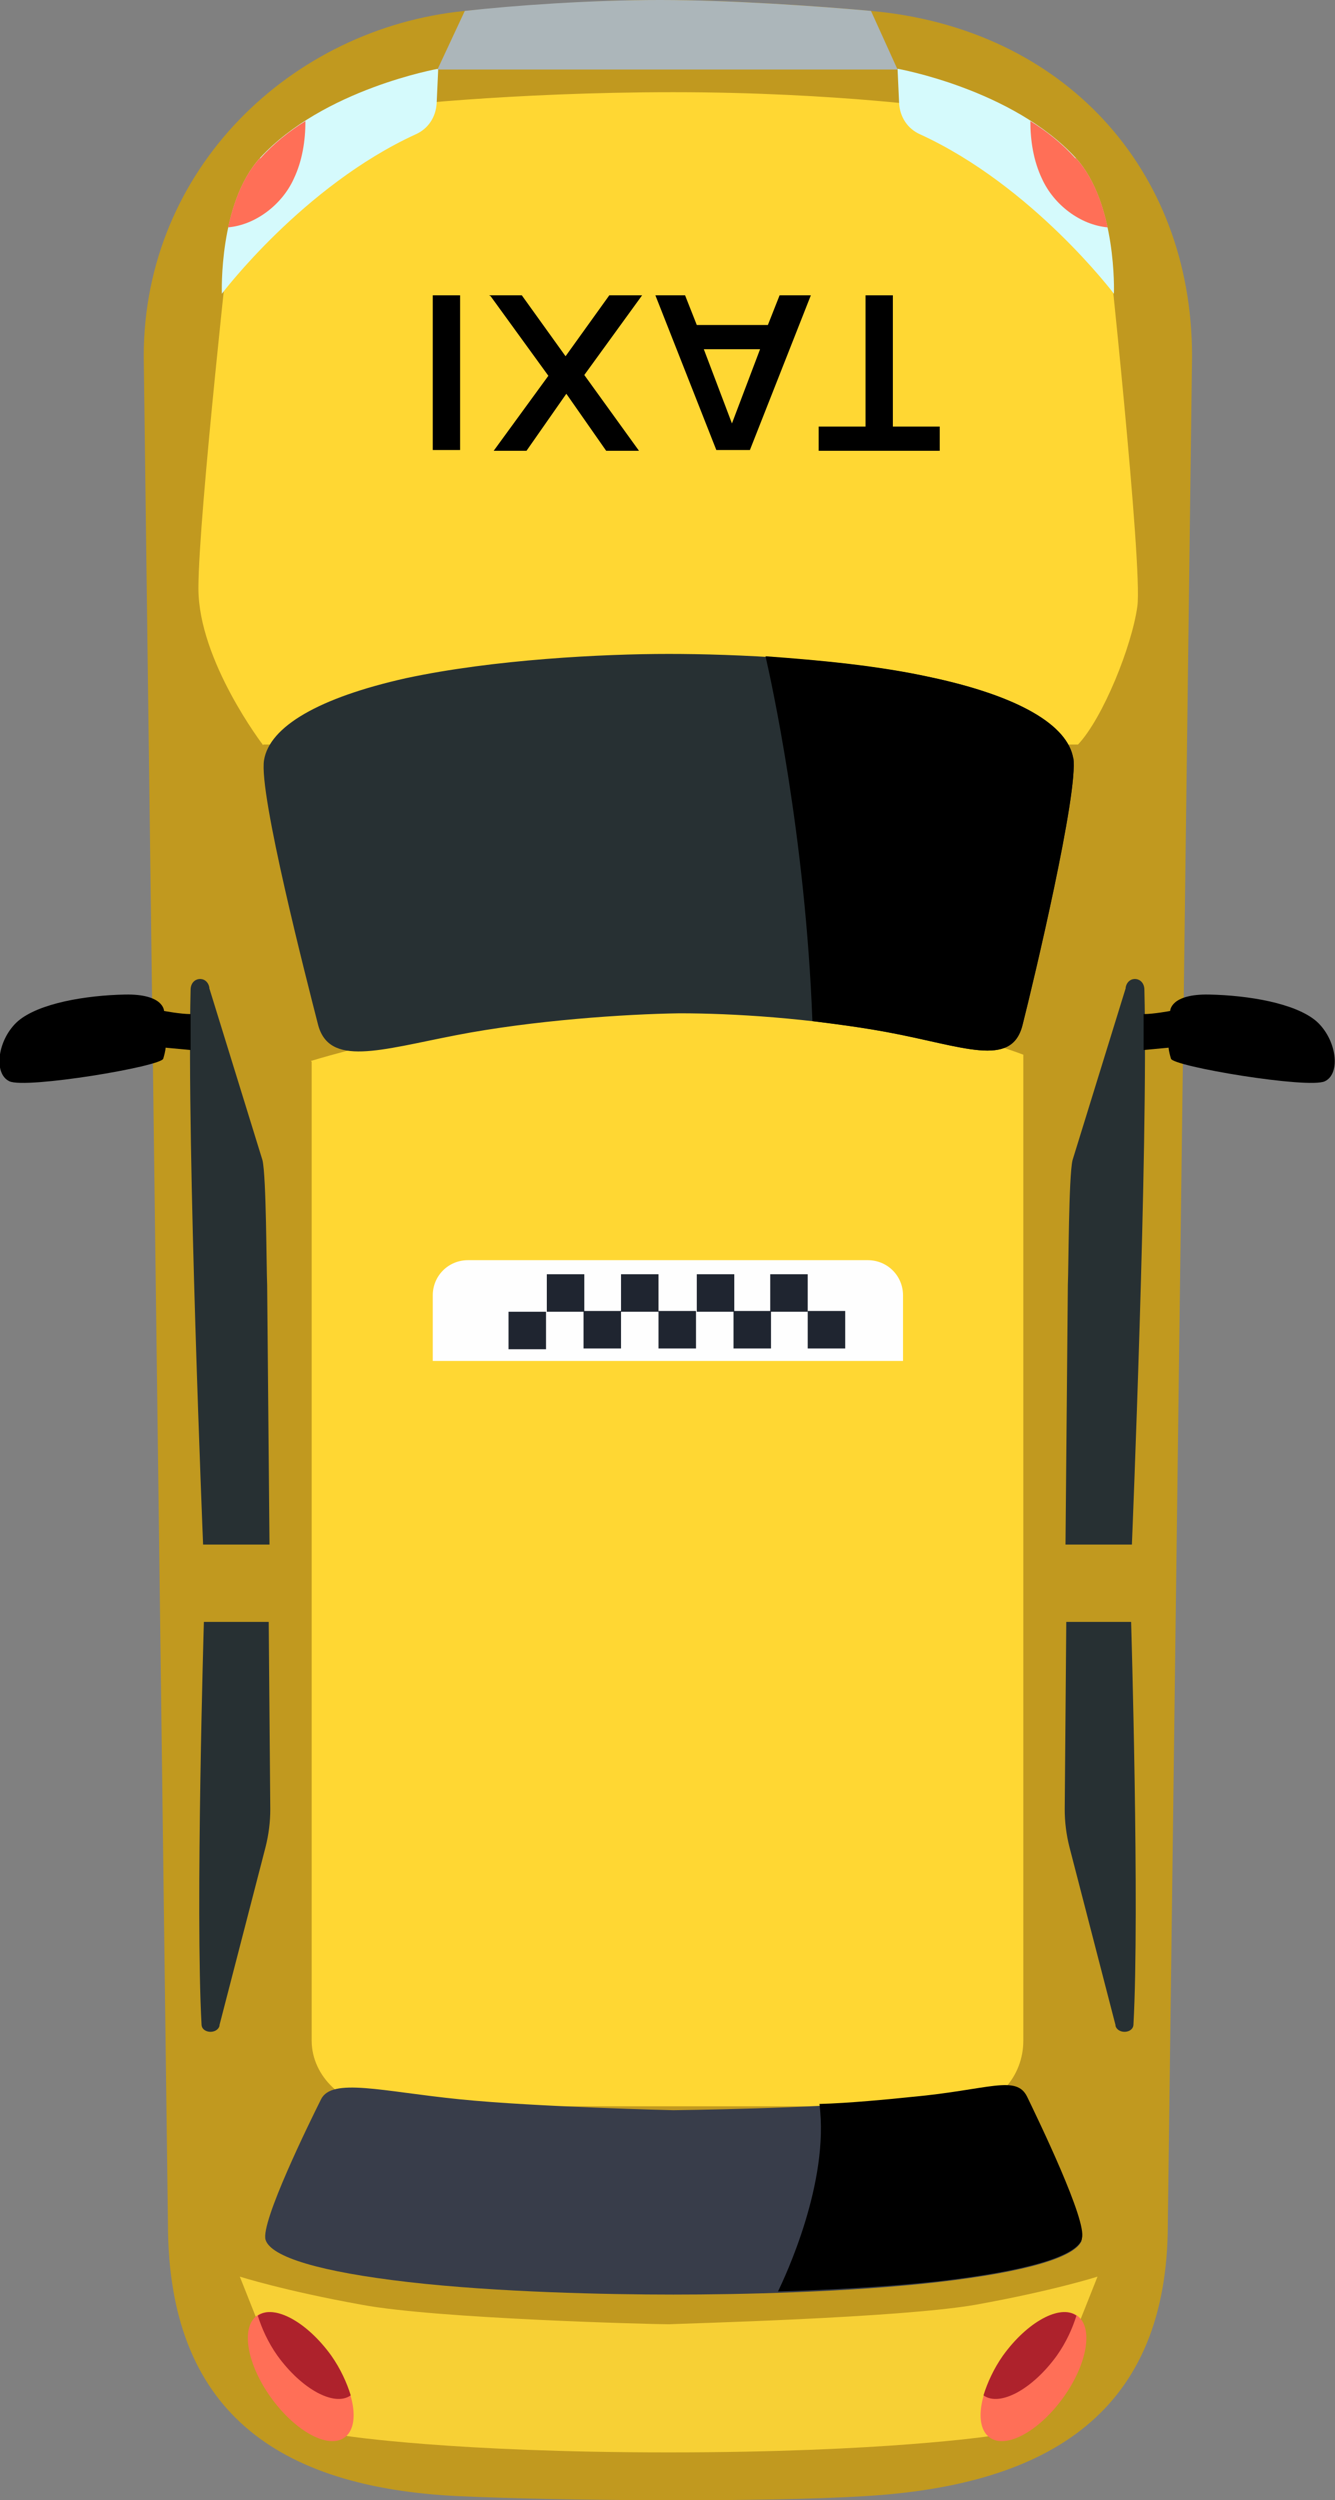 <?xml version="1.0" encoding="UTF-8"?>
<svg id="Layer_2" data-name="Layer 2" xmlns="http://www.w3.org/2000/svg" viewBox="0 0 17.09 32">
  <rect x="0" y="0" width="17.09" height="32" fill="#808080" stroke="none"/>
  <defs>
    <style>
      .cls-1 {
        fill: #fefefe;
      }

      .cls-1, .cls-2, .cls-3, .cls-4, .cls-5, .cls-6, .cls-7, .cls-8, .cls-9, .cls-10, .cls-11, .cls-12 {
        stroke-width: 0px;
      }

      .cls-2 {
        fill: #273033;
      }

      .cls-3 {
        fill: #d5fafc;
      }

      .cls-5 {
        fill: #acb6ba;
      }

      .cls-6 {
        fill: #ff6f57;
      }

      .cls-7 {
        fill: #f7d035;
      }

      .cls-8 {
        fill: #1f2530;
      }

      .cls-9 {
        fill: #383d4a;
      }

      .cls-10 {
        fill: #ae222c;
      }

      .cls-11 {
        fill: #ffd733;
      }

      .cls-12 {
        fill: #c1991f;
      }
    </style>
  </defs>
  <g id="_Ñëîé_1" data-name="Ñëîé 1">
    <g>
      <path class="cls-12" d="m11.07,31.95c-1.3.08-3.9.06-5.2,0-2.32-.11-3.72-1.09-3.72-3.49l-.31-23.9C1.84,2.16,3.73.36,5.95.14c.64-.06,1.59-.14,2.5-.14s2.04.08,2.7.14c2.46.22,4.11,2.02,4.11,4.42l-.31,23.9c0,2.4-1.5,3.35-3.88,3.49Z"/>
      <path class="cls-11" d="m3.37,9.54s-.83-1.08-.83-2.01.43-4.78.43-4.78l1.94-1.38s1.6-.19,3.71-.19,3.61.22,3.61.22l1.94,1.56s.46,4.29.39,4.8c-.07.51-.44,1.43-.76,1.77H3.37Z"/>
      <path class="cls-11" d="m3.99,13.59v12.53c0,.47.43.84.85.84h7.5c.42,0,.76-.38.76-.84v-12.62s-1.75-.69-4.19-.69-4.93.77-4.93.77Z"/>
      <path class="cls-2" d="m2.68,12.65l.68,2.2c.05.21.05,1.38.06,1.6l.03,3.32h-.85s-.21-5.09-.16-7.1c0-.17.21-.19.24-.03Z"/>
      <path class="cls-2" d="m2.81,25.92l.59-2.28c.04-.16.06-.32.06-.48l-.02-2.4h-.83s-.11,3.7-.03,5.15c0,.12.2.13.23.02Z"/>
      <path class="cls-2" d="m14.41,12.65l-.68,2.2c-.05.21-.05,1.38-.06,1.6l-.03,3.32h.85s.21-5.09.16-7.1c0-.17-.21-.19-.24-.03Z"/>
      <path class="cls-2" d="m14.28,25.92l-.59-2.28c-.04-.16-.06-.32-.06-.48l.02-2.4h.83s.11,3.7.03,5.15c0,.12-.2.13-.23.02Z"/>
      <path class="cls-2" d="m13.74,9.71c-.07-.43-.7-.8-1.82-1.04-1.12-.24-2.52-.3-3.36-.3-.84,0-2.24.07-3.36.31-1.12.25-1.75.62-1.82,1.05-.07.43.55,2.83.69,3.38.14.55.79.33,1.77.14.98-.19,2.16-.27,2.86-.28.68,0,1.66.06,2.65.24.98.18,1.6.47,1.74-.09.14-.55.72-2.99.65-3.42Z"/>
      <path class="cls-7" d="m12.49,29.5c-.97.17-3.75.24-3.93.25-.19,0-2.97-.07-3.93-.25-1-.18-1.56-.36-1.56-.36l.27.68,1.1,1.36s1.36.21,4.11.21h0s0,0,.01,0,0,0,.01,0h0c2.74,0,4.11-.21,4.11-.21l1.1-1.36.27-.68s-.56.18-1.56.36Z"/>
      <path class="cls-9" d="m13.85,28.67c-.07.22-.71.41-1.84.54-1.13.13-2.54.16-3.39.16-.85,0-2.26-.03-3.39-.16-1.13-.13-1.76-.32-1.83-.54-.07-.22.57-1.52.71-1.8.14-.28.78-.1,1.77,0,.99.1,2.74.14,2.74.14,0,0,1.82-.02,2.81-.12.99-.09,1.57-.29,1.71,0,.14.29.77,1.58.7,1.81Z"/>
      <path class="cls-4" d="m13.85,28.66c-.07.22-.71.41-1.84.54-.64.07-1.38.11-2.05.13.09-.19.66-1.39.53-2.4.38-.01.89-.06,1.18-.09.99-.09,1.34-.29,1.48,0,.14.29.77,1.59.7,1.81Z"/>
      <g>
        <path class="cls-1" d="m6,16.13h5.11c.25,0,.45.2.45.45v.84h-6.02v-.84c0-.25.2-.45.45-.45Z"/>
        <rect class="cls-8" x="7" y="16.31" width=".48" height=".48"/>
        <rect class="cls-8" x="7.47" y="16.78" width=".48" height=".48"/>
        <rect class="cls-8" x="7.95" y="16.31" width=".48" height=".48"/>
        <rect class="cls-8" x="8.92" y="16.31" width=".48" height=".48"/>
        <rect class="cls-8" x="8.43" y="16.78" width=".48" height=".48"/>
        <rect class="cls-8" x="9.39" y="16.78" width=".48" height=".48"/>
        <rect class="cls-8" x="9.86" y="16.31" width=".48" height=".48"/>
        <rect class="cls-8" x="10.34" y="16.78" width=".48" height=".48"/>
        <rect class="cls-8" x="6.51" y="16.78" width=".48" height=".48" transform="translate(13.5 34.05) rotate(180)"/>
      </g>
      <g>
        <path class="cls-6" d="m4.41,31.2c-.21.15-.63-.08-.94-.51-.31-.43-.39-.9-.18-1.05.21-.15.63.08.94.51.31.43.39.9.18,1.05Z"/>
        <path class="cls-10" d="m3.3,29.64s0,0,0,0c.05.16.13.34.25.51.31.43.73.66.94.51,0,0,0,0,0,0-.05-.16-.13-.34-.25-.51-.31-.43-.73-.66-.94-.51Z"/>
        <path class="cls-6" d="m12.67,31.2c.21.15.63-.08.94-.51.31-.43.39-.9.18-1.05s-.63.08-.94.51c-.31.43-.39.9-.18,1.05Z"/>
        <path class="cls-10" d="m13.78,29.64s0,0,0,0c-.05.16-.13.34-.25.51-.31.43-.73.66-.94.51,0,0,0,0,0,0,.05-.16.13-.34.25-.51.31-.43.73-.66.94-.51Z"/>
      </g>
      <path class="cls-3" d="m2.84,3.76s1.04-1.38,2.48-2.04c.16-.07.26-.22.27-.4l.02-.44s-1.47.26-2.28,1.14c-.53.58-.49,1.73-.49,1.73Z"/>
      <path class="cls-4" d="m13.74,9.71c-.07-.43-.7-.8-1.82-1.04-.67-.15-1.43-.22-2.12-.27.07.31.51,2.28.6,4.67.31.04.63.08.95.14.98.18,1.6.47,1.74-.09.14-.55.72-2.99.65-3.42Z"/>
      <path class="cls-6" d="m3.33,2.02c-.22.24-.34.57-.41.89.35-.03.69-.29.84-.62.11-.23.15-.49.15-.74-.21.13-.41.29-.58.48Z"/>
      <g>
        <path class="cls-3" d="m14.26,3.76s-1.04-1.38-2.48-2.04c-.16-.07-.26-.22-.27-.4l-.02-.44s1.47.26,2.28,1.14c.53.58.49,1.73.49,1.73Z"/>
        <path class="cls-6" d="m13.77,2.02c.22.24.34.57.41.89-.35-.03-.69-.29-.84-.62-.11-.23-.15-.49-.15-.74.21.13.41.29.58.48Z"/>
      </g>
      <path class="cls-5" d="m11.49.89l-.34-.75c-.66-.06-1.8-.14-2.7-.14s-1.87.07-2.5.14l-.35.75h5.89Z"/>
      <path class="cls-4" d="m2.44,12.98c-.13,0-.34-.04-.34-.04,0,0,0-.22-.5-.21-.5.01-1.1.11-1.37.34-.26.23-.32.67-.11.77.21.1,1.95-.19,1.97-.29.03-.1.03-.14.03-.14l.32.03v-.47Z"/>
      <path class="cls-4" d="m14.64,12.98c.13,0,.34-.04.34-.04,0,0,0-.22.5-.21.5.01,1.1.11,1.37.34.26.23.32.67.11.77-.21.1-1.95-.19-1.97-.29-.03-.1-.03-.14-.03-.14l-.32.03v-.47Z"/>
      <g>
        <path class="cls-4" d="m11.08,3.78h.35v1.68h.6v.31h-1.55v-.31h.6v-1.68Z"/>
        <path class="cls-4" d="m8.37,3.78h.4l.15.38h.91l.15-.38h.4l-.78,1.98h-.43l-.78-1.98Zm.64.69l.36.95.36-.95h-.71Z"/>
        <path class="cls-4" d="m6.26,3.78h.42l.56.78.56-.78h.42l-.74,1.02.7.97h-.42l-.51-.73-.51.73h-.42l.7-.96-.74-1.02Z"/>
        <path class="cls-4" d="m5.54,3.78h.35v1.98h-.35v-1.98Z"/>
      </g>
    </g>
  </g>
</svg>